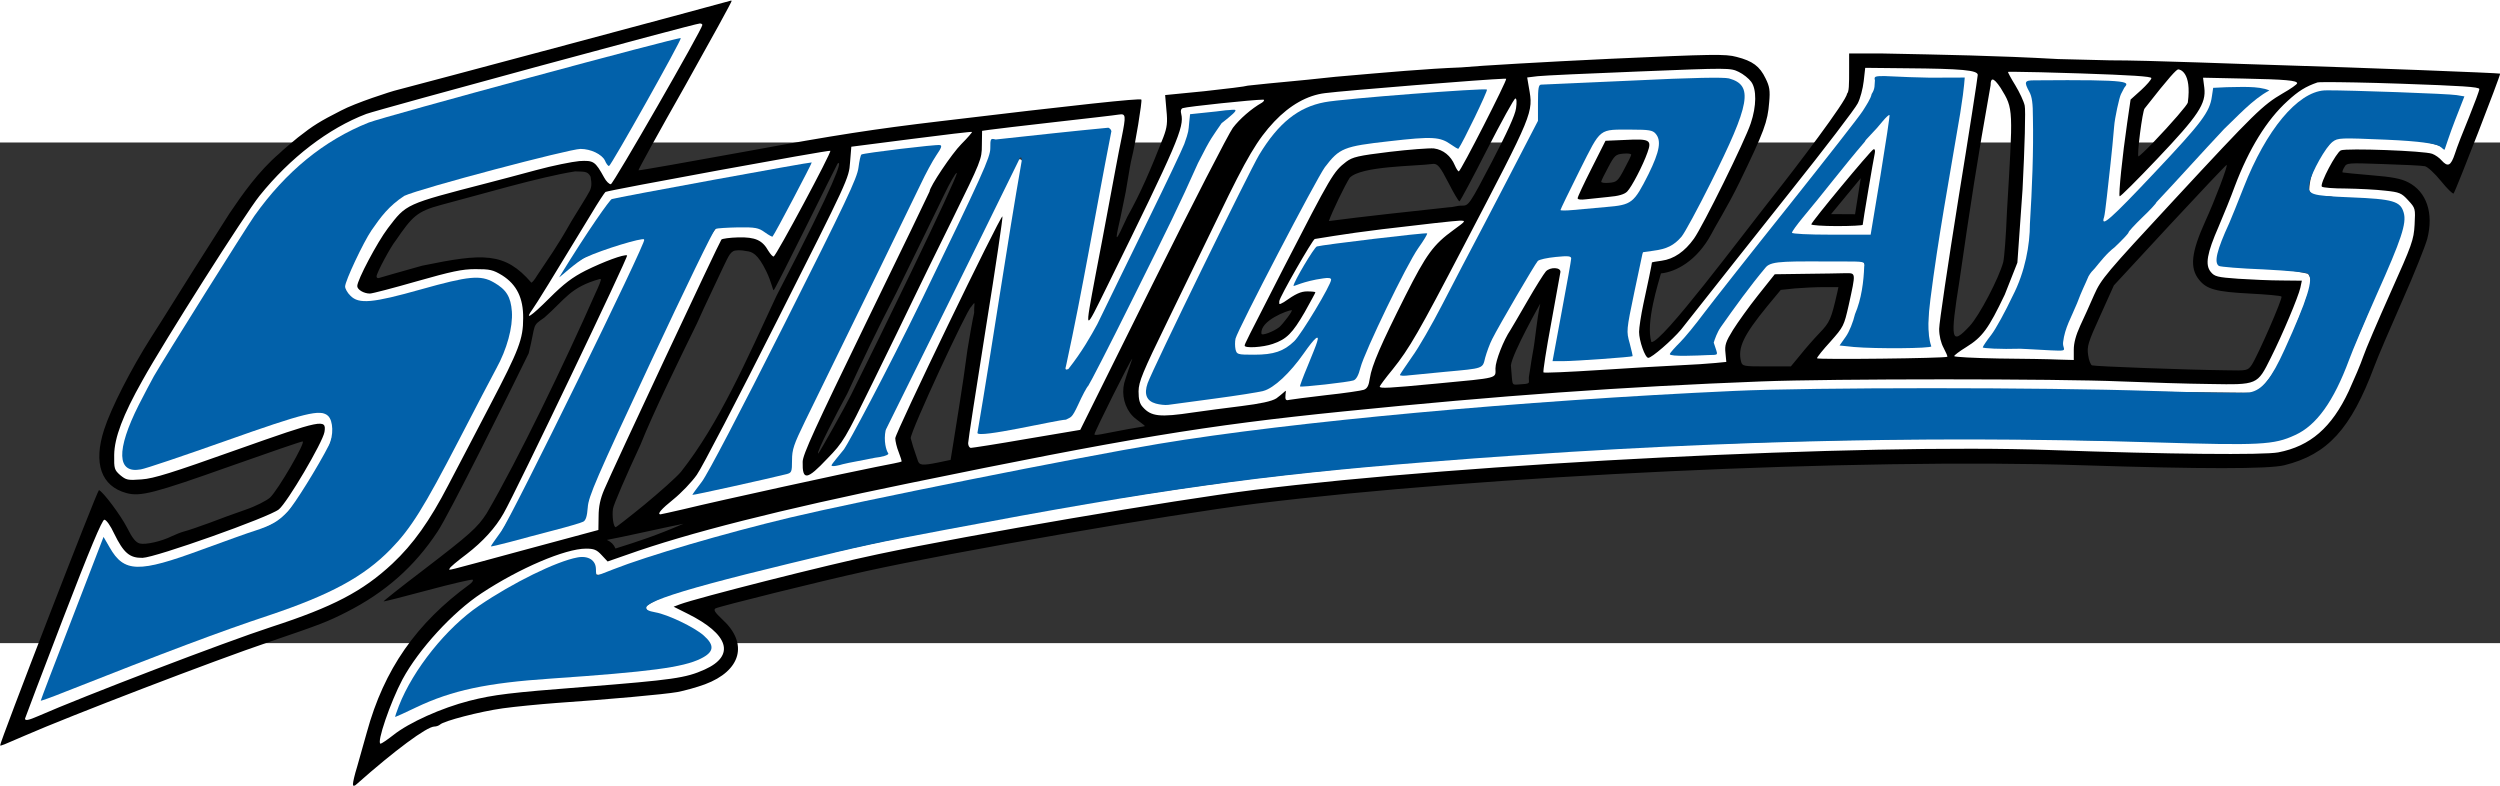 <?xml version="1.0" encoding="UTF-8" standalone="no"?>
<svg
   xmlns:dc="http://purl.org/dc/elements/1.1/"
   xmlns:cc="http://creativecommons.org/ns#"
   xmlns:rdf="http://www.w3.org/1999/02/22-rdf-syntax-ns#"
   xmlns:svg="http://www.w3.org/2000/svg"
   xmlns="http://www.w3.org/2000/svg"
   xmlns:sodipodi="http://sodipodi.sourceforge.net/DTD/sodipodi-0.dtd"
   xmlns:inkscape="http://www.inkscape.org/namespaces/inkscape"
   id="svg24966"
   width="1166.309"
   height="366.512"
   preserveAspectRatio="xMidYMid meet"
   version="1.0"
   viewBox="0 0 11663.085 2335.573"
   inkscape:version="0.92.2 (5c3e80d, 2017-08-06)"
   sodipodi:docname="stingrayText.svg">
  <rect x="0" y="0" width="11663.085" height="2335.573" fill="#333333" stroke="none"/>
  <sodipodi:namedview
     id="namedview287"
     bordercolor="#666666"
     borderopacity="1"
     gridtolerance="10"
     guidetolerance="10"
     objecttolerance="10"
     pagecolor="#ffffff"
     showgrid="false"
     inkscape:current-layer="g265"
     inkscape:cx="1010.5512"
     inkscape:cy="306.96145"
     inkscape:pageopacity="0"
     inkscape:pageshadow="2"
     inkscape:window-height="1001"
     inkscape:window-maximized="1"
     inkscape:window-width="1920"
     inkscape:window-x="-9"
     inkscape:window-y="-9"
     inkscape:zoom="7.8162034"
     inkscape:measure-start="0,281.533"
     inkscape:measure-end="32.9299,169.716" />
  <defs
     id="defs24970" />
  <g
     id="layer2"
     style="display:inline"
     inkscape:groupmode="layer"
     inkscape:label="stingrayText">
    <g
       id="whiteStingraysText"
       style="display:inline;fill:#ffffff;stroke:none"
       inkscape:groupmode="layer"
       inkscape:label="white outline">
      <path
         id="path3823"
         d="m 3266.656,-563.157 c -237.647,52.357 -470.942,123.822 -706.546,184.935 -296.933,83.147 -597.163,155.755 -890.263,251.836 -196.535,85.818 -364.145,232.657 -491.435,403.919 -189.273,279.904 -371.323,565.208 -538.374,858.983 -64.534,119.332 -130.51,250.728 -114.412,390.11 27.369,32.389 61.881,66.564 108.546,55.015 148.821,-11.85 285.87,-79.456 426.968,-123.04 141.247,-45.059 279.009,-105.177 424.734,-134.013 31.304,-3.262 10.732,39.844 5.287,54.153 -51.825,107.262 -109.698,214.094 -184.001,307.092 -61.455,57.589 -149.192,73.477 -223.976,107.232 -139.135,47.826 -277.199,104.702 -422.166,130.794 -63.181,13.448 -91.508,-57.521 -118.216,-101.046 -17.874,-20.975 -26.308,-69.877 -59.639,-69.469 -41.489,45.798 -54.03,112.212 -81.142,167.009 -100.815,255.901 -202.612,512.266 -294.719,771.047 17.267,23.911 53.247,-7.37 75.511,-9.697 405.075,-161.132 811.12,-319.518 1223.454,-461.203 211.782,-71.155 408.807,-195.598 543.351,-376.432 123.203,-163.547 203.908,-353.653 302.635,-531.985 68.666,-143.555 161.393,-279.981 194.194,-437.765 15.165,-95.635 -9.377,-207.938 -97.549,-261.322 -97.376,-62.7 -219.602,-21.508 -322.483,2.712 -106.061,23.773 -210.442,66.122 -317.428,75.203 -34.57,1.422 -33.179,-36.33 -18.913,-57.235 52.012,-109.265 107.987,-222.472 196.369,-306.724 96.657,-61.932 214.54,-76.671 322.622,-110.838 170.108,-41.204 337.389,-98.44 511.581,-119.584 64.416,-9.419 74.927,69.95 116.123,100.065 35.547,11.488 45.174,-44.336 63.701,-63.286 128.297,-218.06 257.332,-436.044 376.08,-659.431 6.478,-13.134 15.617,-39.829 -9.895,-37.035 z m -104.871,87.909 c -99.579,192.947 -204.025,386.313 -319.517,570.788 -24.784,-21.839 -49.881,-54.096 -86.311,-62.662 -72.892,-24.881 -146.531,17.893 -218.317,28.334 -218.962,57.171 -439.942,109.708 -654.023,183.316 -136.715,89.908 -204.56,247.085 -268.927,391.113 -30.093,57.81 33.885,117.286 91.216,109.776 174.795,-13.403 337.237,-94.858 512.013,-106.166 83.913,-4.055 169.34,65.075 161.074,153.378 5.264,98.749 -33.881,190.409 -80.924,275.025 -117.274,226.994 -226.524,458.932 -362.773,675.4 -99.162,159.021 -248.882,281.873 -420.809,355.062 -231.885,100.205 -475.073,171.899 -710.068,264.885 -202.401,76.108 -403.478,156.491 -605.576,232.532 93.371,-235.92 176.968,-475.917 276.406,-709.314 4.793,-13.756 19.336,-33.592 25.753,-7.055 26.099,61.953 86.225,112.586 156.663,104.008 133.175,-13.51 256.217,-73.241 382.802,-112.98 87.041,-35.726 182.229,-56.575 262.311,-106.868 93.872,-83.718 151.098,-199.517 213.459,-306.851 28.774,-54.622 63.88,-135.784 13.005,-187.847 -55.504,-28.778 -120.395,5.072 -176.361,16.732 -238.416,72.716 -470.41,168.214 -710.468,234.016 -52.389,12.561 -72.271,-49.228 -62.154,-89.788 31.111,-163.621 130.403,-303.98 211.745,-447.185 144.17,-231.737 283.274,-467.596 440.747,-690.83 151.119,-198.009 364.065,-350.677 606.281,-414.152 440.206,-122.079 880.532,-244.303 1323.757,-354.929 z"
         inkscape:connector-curvature="0" />
      <path
         id="path3825"
         d="m 3866.338,33.161 c -341.218,51.886 -680.721,115.837 -1019.25,183.096 -50.116,0.49 -56.549,62.225 -84.403,92.29 -99.887,164.025 -203.144,327.063 -300.774,491.772 7.26,30.565 41.2,-8.823 53.771,-17.825 80.741,-73.755 156.71,-155.682 261.697,-194.33 41.262,-17.131 90.72,-43.516 131.084,-48.022 C 2753.16,886.528 2586.584,1227.988 2419,1568.641 c -52.134,100.422 -94.514,210.601 -183.566,285.417 -43.897,47.485 -102.627,80.018 -144.846,128.732 4.45,34.16 49.535,5.169 69.641,4.069 212.013,-55.598 423.958,-112.574 635.293,-170.076 12.405,-52.95 -2.66,-112.656 23.279,-164.173 112.031,-268.595 243.714,-530.405 365.1,-795.55 64.455,-131.65 121.399,-268.176 193.025,-395.696 50.711,-10.991 108.263,-12.13 157.61,6.206 34.185,12.538 40.139,66.63 76.854,69.08 68.052,-90.66 115.317,-196.466 171.272,-295.135 31.651,-66.715 74.916,-130.319 95.534,-201.203 -0.888,-5.571 -6.858,-7.943 -11.86,-7.152 z m -96.305,75.85 c -53.008,108.499 -104.913,219.945 -170.388,320.592 -32.32,-18.612 -65.432,-39.639 -105.153,-35.607 -50.241,1.659 -104.475,-10.121 -152.79,5.272 -54.594,66.109 -81.349,151.379 -122.494,226.075 -155.165,325.439 -312.6,650.142 -454.049,981.813 -23.462,48.333 -24.511,104.797 -46.222,152.69 -114.997,45.996 -238.916,68.539 -358.291,102.228 -11.714,-1.277 -60.911,22.859 -49.615,3.392 117.983,-192.723 210.387,-399.861 314.006,-600.435 129.1,-264.915 264.767,-527.086 381.684,-797.644 10.168,-34.089 -38.437,-16.334 -54.096,-12.354 -112.688,26.039 -235.919,72.188 -318.571,144.959 72.522,-110.204 137.207,-227.496 224.485,-326.797 135.549,-35.479 276.749,-54.43 414.579,-82.385 166.286,-29.216 331.846,-64.19 499.008,-86.746 z"
         inkscape:connector-curvature="0" />
      <path
         id="path3827"
         d="m 5877.156,-208.089 c -121.699,8.8 -243.913,19.546 -364.058,40.76 -22.835,20.959 -3.703,57.893 -13.49,84.755 -30.489,118.362 -91.822,225.677 -141.83,336.634 -88.73,181.898 -174.755,365.231 -268.629,544.544 49.679,-297.468 112.674,-593.718 164.222,-891.308 5.229,-19.719 0.232,-53.401 -27.327,-48.467 -214.833,27.692 -430.961,50.174 -646.174,77.074 -15.891,20.024 -4.968,54.054 -9.857,79.791 2.424,81.618 -49.87,150.437 -79.91,223.395 -185.497,379.334 -365.221,761.604 -560.915,1135.784 -40.947,61.626 -96.671,113.994 -151.038,162.77 -14.796,17.15 -24.463,-8.462 -21.74,-21.2 -1.896,-73.869 42.658,-138.289 68.871,-204.78 172.49,-365.326 351.004,-727.948 526.866,-1091.705 45.431,-93.519 109.843,-176.194 180.488,-252.054 14.96,-10.06 7.29,-31.574 -11.219,-26.554 -183.332,23.958 -367.588,42.822 -550.259,71.006 -16.308,17.049 -8.595,47.582 -14.286,69.741 -8.071,102.795 -67.748,191.244 -108.546,283.232 -189.049,376.226 -375.487,753.937 -573.905,1125.361 -46.628,95.499 -138.839,155.331 -206.335,234.165 -3.703,24.621 31.251,14.119 44.569,11.884 349.815,-79.148 700.034,-156.833 1051.038,-229.845 15.262,-7.555 54.454,-3.365 49.12,-28.853 -9.141,-41.493 -38.953,-86.057 -13.668,-127.735 131.249,-294.147 275.194,-582.543 417.361,-871.587 14.946,-29.871 29.901,-59.741 45.284,-89.391 -45.578,331.179 -105.217,661.869 -150.389,993.699 -2.407,17.429 -6.372,51.956 21.08,48.257 170.462,-19.548 338.858,-54.588 508.289,-81.502 37.645,-58.111 64.058,-125.656 97.398,-187.382 195.187,-387.653 385.96,-777.597 586.108,-1162.708 34.105,-69.34 87.145,-126.296 151.458,-168.37 10.158,-7.247 42.242,-26.905 19.241,-38.092 -5.828,-1.338 -11.869,-1.486 -17.822,-1.319 z m -125.251,64.959 c -101.168,76.836 -148.811,199.586 -202.253,310.349 -171.334,363.761 -348.649,725.356 -540.025,1079.062 -9.546,20.801 -25.677,39.06 -50.806,38.882 -119.419,24.248 -238.505,53.518 -359.88,66.269 -14.434,0.04 -40.111,5.146 -28.643,-17.669 66.508,-409.558 132.024,-819.362 197.57,-1228.994 9.571,-16.13 -8.435,-38.363 -21.326,-19.497 -195.951,389.947 -387.084,782.361 -579.861,1173.906 -21.812,50.369 -59.466,103.259 -40.165,160.811 1.878,13.373 18.243,37.172 -6.277,35.693 -75.499,17.043 -154.545,30.81 -228.692,46.908 50.625,-65.99 93.634,-137.321 131.549,-211.39 191.958,-362.87 372.21,-731.94 545.066,-1104.259 27.403,-61.907 60.375,-124.446 61.145,-193.866 179.023,-15.071 357.113,-43.197 536.588,-50.084 14.963,2.864 2.093,31.378 2.487,44.689 -60.487,351.098 -131.086,700.342 -198.117,1050.233 -6.24,11.548 -0.712,36.504 15.543,24.815 115.033,-138.652 182.504,-308.275 263.659,-467.382 94.656,-198.438 197.167,-393.371 283.502,-595.644 18.948,-38.182 17.394,-83.553 26.088,-122.282 64.506,-11.392 129.531,-18.638 194.718,-22.469 z M 4373.159,18.094 c 17.466,0.192 -5.148,24.21 -6.584,31.684 -98.329,170.747 -176.991,353.341 -265.767,529.599 -127.736,265.699 -262.051,528.287 -385.766,795.882 -24.881,45.492 -25.839,97.159 -30.716,147.251 -6.475,25.107 -42.676,18.335 -61.481,28.317 -125.436,30.927 -251.9,56.694 -378.171,84.11 88.817,-124.047 151.215,-264.426 223.503,-398.235 175.335,-344.861 354.22,-688.147 516.816,-1039.263 21.451,-42.226 22.696,-91.503 39.901,-134.167 102.699,-22.38 208.875,-28.793 313.319,-42.03 11.639,-1.024 23.237,-3.09 34.946,-3.148 z"
         inkscape:connector-curvature="0" />
      <path
         id="path3829"
         d="m 6995.226,-305.653 c -278.147,18.716 -556.32,39.733 -833.514,69.587 -140.885,27.403 -245.157,142.142 -318.789,258.248 -112.772,190.402 -200.893,394.027 -299.899,591.662 -76.406,162.493 -161.114,321.438 -228.931,487.776 -15.366,51.538 -21.225,120.732 30.096,154.887 51.888,38.883 121.687,20.805 181.109,17.731 130.751,-19.639 263.226,-29.396 392.5,-57.663 26.795,-6.738 51.621,-20.366 71.445,-39.651 -6.12,19.659 9.689,36.725 29.826,31.165 113.335,-13.629 227.851,-22.726 339.675,-46.124 43.301,-8.172 36.292,-60.972 50.25,-92.35 46.525,-148.183 124.751,-283.543 193.558,-422.26 45.403,-90.214 102.864,-176.934 188.029,-234.534 14.54,-15.339 42.846,-26.03 45.511,-48.751 -15.416,-19.328 -46.493,-2.88 -67.401,-5.035 -205.4,23.593 -411.618,44.114 -615.236,79.839 -55.055,14.3 -68.041,78.785 -98.323,119.184 -33.597,62.957 -77.231,122.918 -96.534,192.168 0.237,23.958 28.681,9.108 38.352,-0.05 36.261,-22.44 80.848,-55.696 124.761,-43.569 -37.306,67.983 -70.888,141.651 -129.526,194.084 -49.314,36.649 -114.612,46.253 -174.56,43.464 122.275,-246.521 248.19,-492.282 378.651,-733.883 33.021,-60.159 77.572,-125.345 150.918,-136.695 111.083,-19.175 227.731,-35.348 342.238,-34.364 52.653,2.464 80.438,55.28 103.331,95.615 21.229,17.413 34.742,-19.219 43.59,-32.794 69.434,-128.629 136.822,-258.799 197.396,-391.755 0.934,-20.129 -26.04,-15.347 -38.522,-15.932 z m -84.44,66.638 c 29.148,-6.719 8.075,19.657 2.619,34.624 -36.301,75.082 -70.037,151.972 -112.606,223.674 -36.821,-14.931 -66.258,-50.95 -109.564,-42.457 -131.014,-2.44 -262.509,12.685 -390.639,39.51 -75.385,14.559 -118.825,83.737 -154.647,145.12 -129.41,236.767 -256.411,475.095 -373.583,718.179 -14.114,31.21 -25.774,72.929 -6.537,103.881 34.136,20.267 77.652,6.353 115.37,8.868 60.756,0.77 125.055,-16.622 163.478,-66.981 66.248,-84.377 124.505,-176.393 168.11,-274.469 9.959,-22.448 -18.46,-31.541 -35.373,-24.219 -44.011,4.844 -93.212,21.609 -131.738,29.866 29.177,-57.312 60.988,-114.768 102.491,-163.972 162.396,-27.097 327.119,-45.206 490.438,-60.672 16.807,0.836 -13.558,28.58 -16.662,40.111 -97.58,161.46 -177.187,333.24 -253.55,505.541 -20.677,38.85 -25.495,86.147 -51.955,121.382 -48.783,19.814 -104.341,17.211 -155.997,25.339 -28.492,2.629 -57.128,5.602 -85.359,6.426 22.02,-72.437 58.816,-140.497 78.383,-213.229 -6.848,-23.375 -30.725,0.529 -37.242,11.855 -63.48,79.782 -122.184,170.926 -215.088,219.426 -105.356,26.418 -214.653,34.324 -321.974,51.301 -57.928,4.213 -115.586,23.428 -173.501,14.257 -26.838,-4.356 -55.274,-23.328 -49.507,-54.454 7.948,-67.997 49.487,-126.273 74.836,-188.643 147.002,-305.821 293.394,-612.133 451.355,-912.475 65.194,-112.029 165.163,-218.329 299.743,-239.023 189.298,-26.913 381.167,-37.175 571.911,-51.673 52.318,-3.158 104.347,-6.578 156.788,-7.093 z"
         style="fill:#ffffff;stroke-width:5.118"
         inkscape:connector-curvature="0" />
      <path
         id="path3831"
         d="m 8693.46,-356.169 c -7.668,75 -16.47,156.8 -67.148,216.088 -221.986,292.903 -452.671,579.104 -681.245,866.852 -74.296,86.959 -139.635,184.773 -232.442,253.536 -11.635,12.433 -30.647,14.806 -33.355,-6.656 -25.06,-48.952 -25.069,-104.316 -12.675,-156.312 14.534,-83.159 28.767,-166.481 47.889,-248.726 63.075,-9.185 128.285,-32.408 169.779,-84.21 70.554,-87.535 111.607,-194.268 164.049,-292.775 51.497,-111.457 116.581,-219.345 143.236,-340.325 7.343,-55.207 14.124,-126.524 -38.052,-162.963 -42.407,-46.117 -108.849,-36.542 -165.002,-37.488 -278.767,3.476 -557.52,14.901 -835.724,32.74 -17.292,-1.848 -41.511,5.926 -34.464,27.957 15.486,71.103 16.419,146.033 -18.181,211.29 -127.509,274.751 -272.985,541.311 -413.713,809.723 -69.002,132.228 -146.533,260.621 -240.281,377.171 -8.329,10.62 -31.01,36.933 -5.394,41.703 117.159,1.157 233.886,-16.854 350.612,-26.007 59.837,-8.727 122.906,-7.245 180.136,-27.947 25.878,-19.186 9.758,-57.635 23.299,-83.232 28.097,-99.01 91.789,-182.234 140.071,-271.818 31.774,-46.797 52.769,-103.532 95.807,-141.425 11.611,-7.556 41.548,-12.761 35.403,10.315 -20.592,152.987 -55.594,304.082 -75.354,457.184 9.256,22.547 42.691,8.996 61.247,12.385 254.094,-9.941 507.779,-28.708 761.627,-43.45 30.365,2.379 59.628,-5.643 46.76,-42.559 -6.495,-41.154 6.267,-79.579 31.049,-112.168 57.801,-89.334 123.946,-172.844 190.15,-256.009 118.083,-8.652 236.941,-4.561 355.451,-3.498 -2.288,68.834 -23.523,137.52 -40.61,204.243 -23.8,68.618 -89.122,111.088 -125.151,171.848 0.963,26.091 38.27,15.033 55.024,18.442 185.84,0.971 372.068,2.191 557.616,-8.496 20.893,-10.324 -3.427,-37.027 -6.845,-52.653 -39.552,-82.782 -5.55,-174.863 2.299,-260.598 49.744,-338.513 107.092,-675.862 157.233,-1014.31 -22.125,-33.185 -71.076,-24.126 -105.89,-30.174 -143.516,-7.688 -287.31,-7.324 -430.965,-10.507 l -4.662,2.111 z m 100.352,53.804 c 122.013,3.216 244.014,8.581 366.117,7.047 -45.566,342.705 -119.178,682.205 -159.545,1026.114 -5.585,71.927 -9.798,145.207 0.39,216.797 -125.006,9.56 -251.144,2.107 -376.011,-2.249 -18.26,-0.626 -40.069,-1.615 -18.852,-20.33 51.714,-82.655 75.202,-180.062 92.067,-275.13 1.257,-30.494 14.398,-69.062 -6.537,-95.215 -58.117,-10.616 -119.265,-3.372 -178.445,-5.395 -83.358,2.608 -167.729,-1.279 -250.392,9.873 -48.576,25.747 -74.337,79.335 -109.729,119.347 -55.648,77.498 -119.885,151.109 -159.073,238.803 -9.393,21.486 8.087,43.814 6.447,64.15 -65.02,5.394 -132.461,7.087 -198.686,4.058 87.729,-101.956 171.624,-207.31 253.747,-313.924 209.001,-267.89 424.901,-530.45 629.303,-801.881 36.875,-48.692 68.109,-105.398 69.518,-167.577 11.265,-7.255 27.016,-2.887 39.681,-4.488 z m -811.905,10.006 c 47.617,1.179 110.227,-9.766 140.453,37.962 23.996,55.322 -5.693,115.109 -22.834,168.024 -66.088,161.172 -146.237,317.672 -230.276,471.043 -26.559,49.241 -65.674,98.764 -124.96,106.609 -25.423,10.391 -56.584,5.022 -80.082,18.432 -24.26,50.789 -26.333,109.941 -40.871,164.059 -11.701,76.676 -41.143,152.982 -33.474,231.373 4.921,28.689 14.205,56.573 17.062,85.629 -117.69,12.746 -235.988,21.931 -354.302,22.81 23.099,-156.508 60.735,-312.029 81.201,-469.388 -1.505,-30.443 -42.95,-17.402 -61.894,-17.449 -42.192,4.658 -96.8,2.668 -119.12,47.185 -76.165,129.023 -158.742,255.495 -218.616,393.224 -13.276,28.171 -10.365,78.148 -52.355,78.982 -112.517,15.816 -226.897,28.251 -339.649,33.804 153.85,-222.969 266.13,-470.568 394.255,-708.392 81.033,-156.443 164.081,-312.126 243.612,-469.17 2.004,-54.081 0.05,-108.519 6.817,-162.313 251.489,-17.823 504.113,-27.094 756.411,-32.292 12.874,-0.04 25.748,-0.09 38.622,-0.132 z"
         style="fill:#ffffff;stroke-width:5.118"
         inkscape:connector-curvature="0" />
      <path
         id="path3833"
         d="m 7577.079,-65.437 c -47.838,0.326 -109.064,-1.674 -135.676,46.988 -61.36,107.406 -115.622,218.804 -167.63,331.003 2.511,22.161 36.261,7.13 52.043,10.04 85.675,-8.17 172.555,-12.384 256.77,-30.43 67.083,-26.173 90.754,-102.343 121.815,-160.57 20.859,-51.755 57.17,-112.645 29.484,-168.444 -24.72,-36.939 -77.39,-24.676 -115.105,-28.586 -13.9,-0.133 -27.801,-0.07 -41.701,-0.001 z m 36.633,61.531 c 23.127,2.866 56.361,-5.429 72.005,15.013 -17.886,71.12 -56,135.863 -92.436,198.936 -27.272,38.16 -82.173,29.337 -122.6,38.094 -33.224,2.832 -65.849,8.71 -99.165,7.864 38.258,-85.697 81.581,-168.895 122.662,-253.25 39.961,-3.123 79.551,-6.577 119.534,-6.657 z"
         style="fill:#ffffff;stroke-width:5.118"
         inkscape:connector-curvature="0" />
      <path
         id="path3835"
         d="m 8811.547,-133.773 c -19.79,7.757 -30.607,29.189 -45.473,43.462 -123.968,136.928 -235.89,284.472 -353.419,427.006 -19.83,26.433 -44.981,50.45 -57.912,81.201 -0.43,16.505 22.25,12.52 33.139,15.053 111.968,3.649 224.102,3.426 336.131,2.703 17.08,-0.267 10.884,-24.321 15.459,-35.341 27.827,-173.692 58.874,-346.941 82.41,-521.275 1.158,-6.387 -3.125,-13.637 -10.335,-12.809 z m -75.04,185.092 c -18.581,108.356 -36.385,217.415 -54.914,325.441 -60.667,6.839 -122.327,3.471 -183.024,2.214 -11.477,-0.537 -22.971,-1.043 -34.393,-2.344 77.132,-102.773 160.696,-200.614 244.523,-297.959 9.289,-10.545 18.617,-21.062 28.268,-31.28 l -0.297,2.542 z"
         style="fill:#ffffff;stroke-width:2.559"
         inkscape:connector-curvature="0" />
      <path
         id="path3837"
         d="m 9358.9,-333.939 c 2.63,27.996 27.821,52.394 38.772,79.322 23.794,42.096 45.556,86.281 39.895,136.176 -1.902,225.602 -19.963,450.591 -34.807,675.68 -48.121,117.276 -90.299,241.119 -171.799,340.088 -35.314,37.492 -87.848,56.546 -119.603,96.864 2.519,22.47 36.954,10.437 52.567,15.623 170.422,8.434 341.092,12.898 511.725,12.674 17.225,-16.982 6.782,-50.18 12.284,-74.335 9.016,-76.764 52.957,-143.554 81.902,-213.787 41.06,-103.802 125.66,-179.282 197.109,-261.968 188.654,-202.711 371.691,-410.953 570.611,-603.752 52.876,-55.943 124.176,-88.175 182.389,-137.106 16.006,-21.205 -19.115,-29.292 -34.133,-28.553 -135.122,-11.59 -270.911,-11.265 -406.388,-15.226 -18.336,15.867 -3.64,50.276 -8.077,73.745 6.486,62.232 -41.871,110.286 -76.113,156.402 -94.356,109.21 -195.526,212.054 -298.539,313.255 10.649,-142.164 31.892,-283.815 51.196,-425.408 31.57,-33.698 71.503,-61.728 96.424,-100.772 -4.797,-29.503 -45.33,-18.555 -66.397,-23.642 -204.017,-12.175 -408.428,-19.253 -612.83,-18.209 l -4.626,2.19 z m 312.352,49.706 c 79.249,1.861 159.594,-1.46 237.508,11.775 -15.793,44.447 -36.108,88.075 -41.28,135.809 -26.282,165.608 -33.667,334.264 -58.883,499.52 9.516,24.447 36.827,-5.065 47.578,-14.074 133.481,-128.714 259.809,-264.946 382.171,-404.232 45.337,-51.608 85.659,-111.83 90.924,-182.3 1.154,-23.207 34.652,-7.951 50.526,-12.95 64.057,0.575 129.267,-4.702 192.419,8.003 -79.778,56.5 -151.989,123.858 -219.626,194.228 -188.745,210.492 -384.203,414.875 -576.982,621.675 -49.126,52.523 -66.835,125.283 -98.094,188.468 -23.365,64.252 -64.311,127.754 -56.637,198.818 -119.814,1.117 -239.897,-0.358 -359.259,-9.445 71.724,-105.359 134.876,-217.911 176.818,-338.746 45.04,-136.034 38.478,-281.41 46.571,-422.661 2.002,-129.14 8.057,-258.733 0.06,-387.698 -1.668,-27.905 -21.133,-53.08 -25.648,-78.523 68.735,-12.641 141.834,-4.745 211.83,-7.667 z"
         style="fill:#ffffff;stroke-width:5.118"
         inkscape:connector-curvature="0" />
      <path
         id="path3839"
         d="m 10910.26,-290.844 c -91.452,-7.451 -184.029,21.043 -245.424,91.677 -179.26,167.598 -249.315,412.812 -340.598,632.82 -15.221,55.851 -64.394,140.629 -4.738,186.412 116.157,43.822 246.201,24.636 367.82,37.37 65.632,-14.399 14.483,55.365 8.194,88.618 -50.168,116.137 -91.535,240.856 -169.232,342.03 -72.305,50.726 -169.379,17.584 -251.694,25.816 -893.988,-19.537 -1789.273,-36.325 -2682.334,20.878 -696.456,45.839 -1393.326,101.884 -2083.869,205.396 -638.395,104.968 -1272.801,234.635 -1903.276,379.471 -259.813,61.074 -516.362,135.444 -768.901,221.774 -56.942,-81.792 -165.903,-49.752 -243.704,-23.489 -350.239,119.653 -663.24,381.556 -790.185,735.732 -11.477,49.002 -53.602,106.455 -31.865,155.806 49.391,-3.474 84.447,-56.839 130.398,-75.465 195.286,-113.686 421.249,-152.834 644.01,-167.096 227.622,-27.288 459.818,-27.317 684.34,-76.508 65.087,-21.493 167.311,-62.243 152.967,-148.09 -31.058,-92.522 -134.416,-130.91 -212.199,-175.197 516.483,-149.875 1042.462,-268.29 1572.854,-357.67 613.839,-109.219 1230.239,-207.245 1852.502,-252.86 1104.905,-88.156 2214.434,-137.059 3322.928,-101.901 240.411,-0.669 482.403,23.727 721.974,-2.81 180.611,-28.985 292.315,-194.954 355.305,-352.819 81.634,-217.967 191.893,-424.602 266.46,-645.088 14.788,-65.789 36.13,-151.182 -30.629,-196.775 -42.999,-67.794 -134.572,-32.477 -201.642,-48.29 -59.541,-7.086 -127.196,-1.825 -181.592,-21.188 19.914,-49.096 40.311,-105.784 80.881,-140.294 133.839,-9.203 271.233,-1.621 403.269,17.492 41.587,-2.117 65.894,70.531 106.549,39.641 54.164,-111.047 97.77,-230.098 129.879,-349.914 -6.181,-35.345 -66.372,-13.836 -91.069,-24.877 -188.802,-12.655 -378.131,-20.484 -567.379,-20.602 z m 37.622,57.173 c 178.484,1.357 357.525,3.84 535.047,21.61 -24.479,77.999 -48.694,166.888 -83.641,235.248 -85.319,-38.365 -185.581,-30.124 -277.269,-41.552 -78.213,1.936 -164.356,-20.312 -238.526,9.947 -61.708,59.034 -107.696,144.789 -110.328,230.971 15.366,41.881 77.999,20.393 111.907,31.905 96.597,14.585 203.017,-3.062 293.521,38.222 65.846,54.609 12.357,149.783 -10.347,213.036 -100.234,234.858 -191.711,475.264 -309.521,701.67 -63.17,116.606 -189.983,192.071 -322.668,187.291 -546.42,9.783 -1092.832,-22.028 -1639.36,-10.942 -1016.357,13.71 -2033.506,63.784 -3043.2,183.701 -850.868,112.454 -1698.342,262.794 -2528.374,482.811 -103.383,33.91 -218.418,50.015 -309.5,111.887 -11.133,33.495 47.57,32.171 68.348,42.639 77.969,32.384 172.503,60.388 220.855,134.657 17.15,56.588 -62.995,74.164 -102.731,85.899 -367.263,81.244 -756.75,41.584 -1120.478,150.302 -77.463,21.22 -157.308,69.648 -228.982,87.805 98.747,-250.825 292.561,-461.45 530.269,-586.942 111.299,-54.633 223.354,-129.787 350.714,-134.796 40.827,0.17 42.239,45.36 47.677,73.525 47.558,10.962 95.101,-32.084 142.253,-40.82 705.766,-240.599 1443.935,-361.045 2173.32,-506.73 752.027,-147.326 1517.908,-205.285 2281.227,-262.306 473.463,-36.097 948.109,-52.307 1422.985,-50.067 574.619,-4.536 1150.386,7.988 1724.144,12.665 120.154,-106.665 163.039,-269.039 225.261,-411.393 9.377,-43.892 49.011,-102.745 16.784,-143.964 -134.862,-34.246 -280.197,-14.565 -413.784,-48.657 -12.988,-62.963 34.923,-125.626 50.972,-185.664 89.008,-211.363 164.199,-449.799 359.913,-588.469 56.821,-28.009 121.696,-21.143 183.513,-23.489 z"
         style="fill:#ffffff;stroke-width:10.235"
         inkscape:connector-curvature="0" />
    </g>
    <g
       id="g265"
       style="display:inline;fill:#0261aa;stroke:none"
       inkscape:groupmode="layer"
       inkscape:label="blue">
      <path
         id="path24467"
         d="m 10858.418,-243.32 c -6.821,0.03 -12.035,0.125 -15.41,0.312 -125,9 -271.016,184.008 -376.016,453.008 -27,69 -56.992,142.996 -66.992,165.996 -59,128 -72.008,185 -48.008,200 7,4 100.012,11.996 207.012,15.996 117,6 201.004,14 209.004,20 27,23 -4.004,121.012 -109.004,352.012 -63,139 -105.004,190.992 -164.004,201.992 -22,4 -229,1.008 -460,-6.992 -506,-17 -1576,-17 -1945,0 -990,45 -2067,143.992 -2685,246.992 -373,62 -1411,270.004 -1720,344.004 -305,73 -666.008,178.996 -823.008,240.996 -40,16 -74.992,29.004 -76.992,29.004 -3,0 -5,-13 -5,-30 0,-41 -35.992,-64.004 -86.992,-54.004 -97,18 -301.008,118 -458.008,225 -152,103 -308.004,298.012 -374.004,467.012 -11,28 -18.992,51.992 -16.992,51.992 2,0 45.988,-20 97.988,-45 166,-79 329.008,-114.004 628.008,-134.004 463,-32 616.004,-51.988 699.004,-92.988 63,-31 66.004,-62.008 14.004,-108.008 -44,-39 -168,-98.008 -225,-108.008 -135,-22.997 34.992,-84.992 621.992,-226.992 371,-90 385,-93 740,-160 980,-185 1454,-252.003 2235,-314.003 1212,-97 2277,-125.993 3395,-91.993 495,15 557.992,11.996 656.992,-34.004 100,-45 180.012,-156.996 252.012,-350.996 16,-44 74.004,-181 129.004,-305 115,-257 139.996,-331.996 125.996,-380.996 -15,-54 -48.996,-64.011 -245.996,-72.011 -193,-8 -205.004,-11.989 -194.004,-67.989 10,-49 76.988,-169.015 107.988,-191.015 25,-19 36,-19 250,-10 163,7 230.821,19.336 248.821,30.336 14,8 21.37,20.86 24.37,14.86 2,-5 24.821,-76.189 48.821,-137.189 l 42.988,-110 -35.996,-5.996 c -36.562,-6.562 -500.262,-22.793 -602.578,-22.324 z"
         style="stroke-width:1"
         inkscape:connector-curvature="0"
         sodipodi:nodetypes="ccccccccccccccsscccsccccccccccccccccccccccc" />
      <path
         id="path24469"
         d="m 3175.996,-486.992 c -7,-7 -1383.996,365.985 -1455.996,393.985 -208,83 -386.008,228 -533.008,435 -42,60 -413.984,653.007 -468.984,748.007 -14,25 -46.016,86 -71.016,135 -106,211 -102,321 10,300 21,-3 198.008,-62.992 393.008,-131.992 375,-133 445,-150.008 480,-118.008 25,23 27.004,93.008 4.004,138.008 -50,98 -161.008,277 -193.008,310 -42,44 -73.996,62.989 -150.996,87.989 -30,9 -143,50.003 -250,89.003 -293,108 -361.008,107 -428.008,-10 l -28.984,-50 -146.016,379.004 c -81,209 -146.992,382 -146.992,385 0,2 51.008,-15.996 113.008,-40.996 466,-184 727.992,-283.011 951.992,-357.011 286,-96 441.992,-179.989 566.992,-307.989 95,-97 155.008,-194.008 318.008,-508.008 78,-151 157,-302 175,-335 50,-90 78.008,-193.996 73.008,-265.996 -5,-69 -26.004,-102.996 -84.004,-135.996 -62,-36 -118.004,-30.008 -339.004,31.992 -227,64 -291,70 -330,30 -14,-13 -25,-33.007 -25,-43.007 0,-26 85.008,-205.993 123.008,-261.993 43,-62 79.724,-112.967 152.988,-160.996 76.382,-35.794 772.012,-219.004 822.012,-219.004 48,0 99.984,25.004 113.984,54.004 6,15 15.004,25.996 19.004,25.996 9,0 341,-590.992 335,-596.992 z"
         style="stroke-width:1"
         inkscape:connector-curvature="0"
         sodipodi:nodetypes="sccccccccccccccscccccccccsccscss" />
      <path
         id="path24471"
         d="m 3786.992,93.008 c -4,-3 -909.988,162.996 -932.988,170.996 -9,3 -108.91,142.366 -244.91,364.366 -4,7 82.899,-74.373 122.899,-92.373 80,-37 264.004,-93.004 274.004,-84.004 11,11 -615.992,1289.015 -666.992,1361.015 -27,37 -49.004,68.996 -49.004,70.996 0,2 39.008,-7 88.008,-20 48,-13 140.992,-38 206.992,-55 66,-17 126.996,-35 135.996,-40 12,-6 17.996,-25.996 20.996,-65.996 3,-51 40.008,-136.011 293.008,-677.011 159,-340 295.008,-620.989 303.008,-622.989 7,-3 55,-6.011 105,-7.011 82,-1 96,2.007 125,23.007 18,13 34.996,22 35.996,20 11,-12 184.988,-342.996 182.988,-345.996 z"
         style="stroke-width:1"
         inkscape:connector-curvature="0"
         sodipodi:nodetypes="ccccccscscccccccc" />
      <path
         id="path24473"
         d="m 3230,1643.999 c 0,-2 20,-30 44,-61 27,-35 179,-326 384,-733 288,-572 341,-684 347,-733 4,-31 10,-59 14,-61 11,-7 350,-48 366,-44 11,2 7,13 -17,48 -17,25 -50,86 -73,135 -36,76 -307,632 -539,1105 -53,109 -61,132 -61,183 0,53 -2,58 -25,64 -88,22 -440,100 -440,97 z"
         inkscape:connector-curvature="0" />
      <path
         id="path24475"
         d="m 3879.295,1506.352 c 0,-6 37.47,-48.353 58.47,-75.353 20,-28 190.235,-344 365.235,-703 280,-577 317,-659 317,-701 0,-46 1,-47 25,-41 185.492,-20.035 367.413,-40.054 526,-55 11,5 16,15 13,21 -75.161,383.965 -132.95,732.858 -210,1087 -6,21 -4,23 10,18 64.459,-81.549 105.748,-155.437 135,-209 54,-112 164,-336 243,-498 80,-163 153,-317 163,-343 21.444,-60.235 19.203,-60.933 23,-101 l 4,-38 c 63.271,-7.44 105.308,-9.908 166.379,-18.284 44.854,-1.237 82.564,-19.326 -19.379,60.284 -42.427,63.118 -47.261,61.743 -110,186 -89,199 -132,287 -307,638 -106,214 -199,394 -205,401 -7,6 -28,46 -47,88 -31,67 -34.381,56.907 -57,70 -45.662,1.796 -411.732,88.715 -413,62 72.772,-427.446 137.676,-878.126 207,-1272 -1.523,-7 -0.41,-15.646 -6,-13 -6.333,2.998 -5.12,8.548 -11,19 -208.241,425.66 -465.253,943.911 -618.081,1252.397 -10.838,51.75 3.302,96.977 11.397,107.596 8.572,10 -36.502,19.141 -60.669,21.64 -50.053,10.705 -122.207,22.655 -151.018,30.21 -16.333,5.382 -52.335,13.51 -52.335,5.51 z"
         inkscape:connector-curvature="0"
         sodipodi:nodetypes="sccscccccccccccccccccccccccccs" />
      <path
         id="path24477"
         d="m 5392,1217.999 c -43,-12 -56,-44 -38,-95 26,-72 474,-988 520,-1065 90,-149 183,-223 306,-246 79,-16 748,-67 757,-59 5,5 -114,251 -133,276 -2,2 -17,-7 -34,-19 C 6718,-27 6683,-29 6482,-6 6268,18 6249,26 6181,115 c -38,51 -406,756 -417,800 -3,14 -3,36 0,50 6,24 9,25 87,25 92,0 138,-16 187,-63 33,-32 172,-263 172,-287 0,-8 -12,-10 -37,-6 -94,13 -138.477,39.617 -138.477,34.617 0,-17 96.047,-179.617 109.047,-183.617 26,-8 509.43,-66 514.43,-61 2,3 -16,33 -41,68 -54,76 -251,484 -270,558 -9,36 -20,56 -33,60 -23,8 -244,33 -249,28 -2,-1 14,-44 35,-94 20,-49 41,-100 44,-112 14,-42 -10,-22 -61,51 -65,93 -140,163 -189,176 -22,6 -124,22 -229,36 -104,14 -201,27 -215,29 -14,2 -40,-1 -58,-6 z"
         inkscape:connector-curvature="0"
         sodipodi:nodetypes="cccccccccccscscssccccccccccsc" />
      <path
         id="path24479"
         d="m 6531,1083.999 c 2,-5 28,-43 57,-85 30,-41 92,-149 139,-240 46,-90 136,-261 198,-379 62,-118 143,-275 181,-348 l 69,-133 v -85 c 0,-68 3,-84 15,-84 8,0 201,-9 427,-19 285,-14 424,-16 449,-10 115,32 100,117 -85,487 -60,120 -121,233 -136,251 -35,41 -69,58 -132,66 l -49,7 -39,184 c -38,182 -38,184 -22,241 8,32 15,59 13,60 -4,4 -268,23 -322,23 h -51 l 43,-232 c 24,-128 44,-239 44,-247 0,-11 -14,-13 -72,-7 -40,4 -78,12 -84,19 -13,14 -181,301 -212,363 -12,23 -26,62 -33,87 -13,53 -4,50 -189,67 -63,6 -137,13 -164,16 -26,4 -47,2 -45,-2 z m 962,-783 c 120,-10 129,-17 198,-154 52,-106 61,-157 32,-189 -13,-15 -32,-18 -108,-18 -160,0 -143,-13 -246,191 -49,98 -89,181 -89,184 0,3 26,3 58,0 31,-3 101,-9 155,-14 z"
         inkscape:connector-curvature="0" />
      <path
         id="path24481"
         d="m 7790.049,987.238 c 0,-5 26.951,-34.238 48.951,-56.238 21,-21 72,-83 112,-137 41,-54 218,-279 394,-499 175,-220 331,-419 345,-442 15,-24 37.676,-57.161 41.676,-79.161 17.617,-26.24 12.727,-43.858 15.324,-63.839 -5,-18 0,-20 44,-20 90.73,4.28 146.363,6.486 212,7.603 l 163,-0.603 -3,34 c -3,32 -6,53 -18,132 -53.579,318.71 -102.656,580.747 -139,867 -9.252,74.075 -17.351,159.804 4,221 0,10 -258,12 -361,3 l -67,-7 29,-41 c 16,-22 35,-70 43,-105 30.668,-71.337 40.632,-153.751 43,-223 4,-23 3,-23 -109,-23 -249,0 -320.911,-4.33 -349.051,25.814 -75.827,90.256 -148.028,190.792 -210.949,280.186 -17,24 -28.381,57.333 -33,72.57 19.521,63.855 28.947,56.333 -28.574,58.191 -47.095,2.144 -176.377,8.477 -176.377,-4.523 z M 8773,153 c 25,-153 44,-279 42,-281 -2,-3 -17,11 -32,29 -15,19 -40,47 -55,62 -16,16 -28,30 -28,33 C 8599.149,113.499 8499.248,245.095 8410,351 c -27,33 -50,64 -50,70 0,5 74,9 183,9 h 184 z"
         inkscape:connector-curvature="0"
         sodipodi:nodetypes="sscccccccccccccccccsccccscccsccsscc" />
      <path
         id="path24483"
         d="m 9250,956 c 0,-4 18,-31 40,-59 22,-29 66,-110 99,-180 59.436,-114.236 81.09,-242.062 81,-337 10.223,-165.384 17.269,-339.021 14,-497 0,-64 -4,-97 -17,-120 -25,-46 -22,-53 23,-53 474.916,-4.102 440.42,7.487 420,35 l -15,29 c -8,15 -29.217,111.838 -32,151 -4,52 -12,129 -17,175 -10,88 -25,235 -30,248 -18,53 31,10 237,-209 219,-232 256,-281 266,-354 l 6,-40 63,-3 c 56.144,-0.01 147.858,-7.584 199.22,15.207 -77.951,40.84 -154.187,126.487 -211.22,179.793 -108.586,115.803 -212.189,231.613 -316,342 0,4 -29,36 -65,70 -36,35 -65,66 -65,71 0,4 -29,35 -65,69 -36.599,27.774 -67.605,68.207 -92.452,98.286 -14.643,16.071 -14.883,14.335 -28.548,35.714 -17.416,41.867 -30.483,64.19 -54,127 -27.674,67.905 -56.699,112.995 -65.118,181.5 -5.949,48.414 64.764,43.809 -197.603,30.618 -97,3 -177.279,-2.118 -177.279,-6.118 z"
         inkscape:connector-curvature="0"
         sodipodi:nodetypes="scccccccccccccccccccsccccscs" />
    </g>
    <g
       id="g266"
       style="display:inline;fill:#000000;stroke:none"
       inkscape:groupmode="layer"
       inkscape:label="black outline">
      <path
         id="path24504"
         d="m 3409.816,-661.906 c -83.597,24.226 -1495.15,401.413 -1556.152,416.602 -28.441,6.397 -195.992,60.996 -261.992,95.996 -99.295,50.725 -129.408,68.852 -201.992,125.996 -32,26 -71.016,59.004 -86.016,74.004 -97.442,83.059 -173.723,192.212 -232.988,280 -136.914,215.615 -196.445,308.079 -317.012,502.012 -13,20 -34.984,54.992 -48.984,76.992 -94,148 -187.004,330 -219.004,430 -51,157 -14,263.996 105,295.996 64,17 128,1.004 485,-125.996 178,-63 328.996,-115 335.996,-115 17,0 -113.992,225.992 -151.992,261.992 -16,14 -66.008,40.016 -113.008,56.016 -47,16 -123,43.992 -170,61.992 -47,17 -98,35.004 -115,39.004 -16,4 -43,14.988 -60,22.988 -48,24 -122,41.004 -150,34.004 -18,-5 -34.004,-24.004 -59.004,-74.004 -29,-57 -111.996,-168 -130.996,-175 -7,-2 -465.996,1185.016 -460.996,1191.016 3,3 14.996,-2.016 115.996,-46.016 203,-89 888,-351.992 1140,-436.992 241,-82 271,-94.004 360,-139.004 181,-92 317,-211.996 425,-375.996 55,-83 324.824,-626.192 424.824,-831.192 35.142,-142.277 12.193,-124.272 73.106,-166.66 97.891,-85.529 119.431,-141.183 258.945,-180.215 1.908,-0.09 3.309,0.262 4.121,1.075 3,3 -9,31.996 -25,65.996 -142.24,323.37 -362.368,778.394 -506.992,1025.996 -43,67 -77.996,98 -295.996,265 -104,79 -187,144.996 -185,145.996 1,2 93.996,-21.992 205.996,-51.992 112,-30 206,-52.004 210,-49.004 3,4 -3.004,12.996 -14.004,20.996 -250,182 -400,398 -480,690 -15,54 -35.996,128.008 -45.996,163.008 -11,35 -19.004,70.004 -19.004,79.004 0,14 2.008,14 18.008,0 176.009,-156.003 326.992,-268.008 361.992,-268.008 9,0 19.996,-4.004 25.996,-9.004 17,-17 186.008,-60.996 293.008,-75.996 58,-8 170.996,-19 250.996,-25 246,-17 502.004,-39.996 564.004,-50.996 32,-6 89.988,-21.996 127.988,-35.996 169,-63 204.016,-191.008 81.016,-303.008 -34,-32 -42.012,-43.996 -32.012,-50.996 15,-9 502.004,-130.008 699.004,-173.008 411,-91 1412,-263.996 1825,-315.996 1049,-130 2817,-213.004 3850,-179.004 559,18 872,18 945,0 202,-50 311,-168.996 420,-460.996 15,-41 74,-178 130,-305 56,-126 107.992,-257 116.992,-290 31,-120 -2.984,-220.004 -88.984,-264.004 -33,-17 -73.008,-24.988 -173.008,-32.988 -71,-6 -131.008,-12.008 -133.008,-13.008 -2,-2 1.008,-13.004 8.008,-24.004 11,-21 15.008,-21 183.008,-15 95,3 181.988,7 192.988,10 12,2 46,33.004 75,69.004 29,36 56.004,62.008 59.004,58.008 10,-12 220.992,-555.004 216.992,-559.004 -3,-3 -648.984,-28 -1043.984,-40 -123,-3 -600.441,-22.578 -777.012,-22.012 l -240.996,-5.996 c -288.141,-16.029 -534.838,-20.229 -820.801,-25.996 h -71.191 -83.008 v 65.996 c 0.313,85.648 -0.649,112.861 -10,122.012 0,30 -245.91,354.079 -339.626,471.649 -160.922,203.351 -523.028,690.501 -572.796,686.812 -28.43,-90.891 34.513,-281.387 44.513,-320.387 70.321,-7.03 167.817,-58.886 234.736,-182.946 11.379,-24.712 75.186,-126.144 131.186,-241.144 116,-239 131.985,-282.985 138.985,-373.985 5,-55 2.008,-74.011 -16.992,-112.011 -27,-56 -60,-81 -135,-100 -51,-14 -108.008,-12.996 -593.008,9.004 -296,14 -606.992,32 -691.992,40 -162.025,6.2 -339.236,22.252 -585.997,43.75 -208.405,22.803 -261.877,25.013 -409.004,41.25 -11,4 -102.008,14.996 -203.008,25.996 l -182.988,18.007 5.996,70 c 6,58 2.996,80.997 -14.004,125.997 -59.231,151.171 -106.318,261.214 -168.32,371.562 -57.536,125.352 -60.183,126.878 -32.676,6.445 6.632,-34.167 7.721,-38.852 15,-73.007 3,-14 7,-36.004 10,-49.004 17.56,-105.854 23.89,-140.931 28.008,-156.993 16,-61 50,-269.003 45,-274.003 -6,-7 -305.008,24.996 -938.008,100.996 -304,36 -493,65.004 -895,139.004 -280,51 -511.008,92 -513.008,90 -2,-2 96.008,-180 218.008,-395 121,-216 218.992,-393.997 216.992,-395.997 -0.479,-0.479 -1.819,-0.665 -3.848,-0.605 z m -145.137,106.602 c 7,0 11.992,2.992 11.992,6.992 0,19 -415.992,743.008 -426.992,743.008 -8,0 -22.016,-13.996 -31.016,-30.996 -42,-76 -48.996,-81.012 -115.996,-77.012 -33,3 -123.996,21.012 -200.996,42.012 -77,21 -180,47.996 -230,60.996 -382,99 -374.992,96 -461.992,210 -50,66 -143.008,242 -143.008,270 0,17 31.004,35 59.004,35 11,0 109.988,-25.992 217.988,-56.992 162,-46 212.004,-57.012 274.004,-57.012 68,0 82,3.004 125,29.004 68,43 99.008,106 98.008,200 0,97 -19.004,147 -154.004,405 -65,124 -152,292.008 -195,373.008 -87,168 -163.996,275.992 -260.996,366.992 -138,129 -278.004,202 -564.004,295 -218,71 -881.008,324.996 -1088.008,415.996 -46,20 -61.992,23.012 -61.992,12.012 1,-5 81.008,-215.008 178.008,-468.008 123,-320 181.992,-460 191.992,-460 9,0 28.996,28 45.996,65 44,90 72.012,114.008 132.012,113.008 60,-1 591.996,-190.016 635.996,-226.016 39,-31 204.988,-312.996 212.988,-360.996 10,-63 -8.988,-58.996 -412.988,84.004 -298,106 -383,132.992 -440,136.992 -65,5 -72,3 -100,-20 -27,-24 -29.008,-29.984 -28.008,-93.984 1,-80 40.012,-185.008 132.012,-348.008 102,-184 479.996,-778.996 545.996,-860.996 143,-178 321.988,-315.012 497.988,-382.012 58,-21 1533.016,-421.992 1556.016,-421.992 z m 5436.992,206.992 190,2.012 c 261,2 335,8.996 335,30.996 0,9 -40,268.996 -90,575.996 -49,307 -90,582.004 -90,609.004 0,32 7.996,65.004 20.996,89.004 11,21 19.012,38.996 17.012,40.996 -9,7 -608.008,13.992 -608.008,6.992 0,-5 28.008,-39.988 63.008,-77.988 61,-69 63,-73 85,-170 34,-155 34,-149.004 -15,-149.004 -24,1 -108.016,2.008 -186.016,3.008 l -143.984,1.992 -78.008,98.008 c -43,54 -94.992,126.992 -116.992,161.992 -34,55 -39,70.992 -35,106.992 l 3.984,42.012 -50.996,5 c -28,3 -104.996,7.996 -170.996,10.996 -66,3 -233.992,12.992 -371.992,21.992 -139,9 -255.004,14.016 -259.004,11.016 -3,-3 12.996,-107 35.996,-230 22,-122 42.008,-230.008 43.008,-238.008 3,-23 -48.008,-25.008 -68.008,-3.008 -9,10 -47.996,72.008 -85.996,138.008 -38,66 -74.004,127 -79.004,135 -32,47 -70,144.004 -70,179.004 0,48 20.996,42.996 -274.004,70.996 -222,21 -265.996,24.004 -265.996,14.004 0,-3 26.996,-39.996 60.996,-80.996 77,-96 122,-174.008 330,-573.008 329,-630 326,-621.996 305,-740.996 l -7.988,-47.012 48.984,-5.996 c 26,-3 239.008,-12.992 473.008,-21.992 419,-17 426,-17.008 465,1.992 21,10 47.008,30.996 58.008,45.996 26,35 24.988,114.004 -2.012,194.004 -27,82 -223,479.008 -265,538.008 -43,60 -92.996,94.988 -150.996,102.988 -25,3 -45,7.008 -45,8.008 0,6 -21,108.004 -40,194.004 -11,52 -20,111 -20,130 0,41 28.008,120.996 43.008,120.996 16,0 110.988,-81.992 152.988,-131.992 172.092,-217.284 355.036,-450.252 509.004,-643.008 162,-203 304,-388.992 315,-411.992 12,-23 24.008,-69.004 28.008,-104.004 z m 1460.449,7.148 c 6,0 63.742,10.41 44.551,154.864 -1.317,9.913 -73.004,94.004 -164.004,189.004 -33,34 -62.996,61.992 -65.996,61.992 -9,0 18.516,-214.399 28.516,-223.399 116.954,-149.498 148.933,-182.461 156.933,-182.461 z m -766.679,11.27 c 52.171,0.281 171.988,3.098 309.238,7.598 238,8 331.992,13.992 331.992,21.992 0,7 -22.008,31.996 -48.008,55.996 l -48.984,44.004 -16.016,110 c -22,150 -41,334.996 -35,340.996 3,3 81.004,-74.988 174.004,-172.988 194,-204 229.996,-259.008 220.996,-333.008 l -5.996,-46.992 187.012,3.984 c 199,4 251.992,9.012 251.992,22.012 0,5 -29.992,25.992 -66.992,46.992 -94,55 -129.012,89.012 -507.012,497.012 -319.997,345 -339.988,368.988 -372.988,442.988 -19,44 -48,108.004 -65,144.004 -20,44 -30,79.992 -30,111.992 v 48.008 l -72.012,-1.992 c -39,-2 -163.988,-4 -277.988,-5 -115,-2 -208.008,-7.016 -208.008,-11.016 0,-4 24.996,-22.992 55.996,-41.992 76,-47 104,-86 180,-245 l 58.887,-149.082 24.121,-341.914 c 10,-196 15,-371.996 10,-390.996 -4,-19 -24.004,-62 -44.004,-95 -20,-32 -35.004,-61.012 -34.004,-62.012 0.5,-0.5 10.383,-0.68 27.774,-0.586 z m -2377.969,32.383 c 5.705,-0.161 8.887,-0.1 9.199,0.215 6,5 -211.996,431.992 -220.996,431.992 -4,0 -12.004,-13.004 -19.004,-29.004 -18,-43 -52.992,-71.988 -96.992,-77.988 -21,-2 -114.012,4.996 -207.012,15.996 -148,18 -171.992,23.996 -201.992,45.996 -60,46 -69.012,62 -292.012,495 -174,339.995 -181.992,355.008 -181.992,363.008 0,13 84.996,7.992 130.996,-8.008 65,-22 92.004,-50.008 149.004,-148.008 27,-49 50,-89.988 50,-92.988 0,-2 -17.008,-4.004 -38.008,-4.004 -30,0 -53.984,11 -108.984,50 -25.148,14.004 -21.484,10.762 -21.484,-4.238 0,-17 156.703,-290.332 165.703,-290.332 5,0 131.769,-23.43 313.769,-45.43 182,-22 345.012,-40 362.012,-40 30,0 29.992,1.008 -28.008,43.008 -95,69 -127,112.992 -225,306.992 -114,227 -156.996,325 -165.996,385 -5,35 -12.008,48.004 -28.008,54.004 -11,4 -90.996,16 -175.996,25 -85,10 -162.992,19.992 -171.992,21.992 -12,4 -18.008,0 -18.008,-10 0,-45.331 17.006,-40.8 -41.992,3.008 -22,14 -76.008,24.996 -163.008,35.996 -71,9 -173.992,22 -226.992,30 -153,23 -194.008,19 -233.008,-25 -15,-16 -20,-36.004 -20,-74.004 1,-45 16.992,-84.996 136.992,-330.996 75,-154 182.008,-374 238.008,-490 130,-270 180.008,-353.992 258.008,-436.992 73,-77 153.992,-123.008 236.992,-133.008 95.625,-12.188 750.228,-64.798 835.801,-67.207 z m 2277.988,3.789 c 7.598,-0.666 20.203,12.414 38.203,39.414 61.222,99.908 57.439,93.453 29.004,582.012 -4,105 -11.992,209 -16.992,230 -20,75 -112.012,250.984 -157.012,298.984 -87,93 -91.992,68.016 -46.992,-213.984 50.284,-348.184 82.566,-559.774 145,-910 0,-17.063 2.879,-25.908 8.789,-26.426 z m 1552.93,12.109 c 63.093,-0.375 199.039,2.055 351.289,7.305 287,10 366.992,15 366.992,25 0,8 -22.008,65.996 -48.008,130.996 -27,65 -56.996,142.016 -65.996,171.016 -19,57 -32.992,62.996 -61.992,30.996 -10,-12 -30.004,-25.996 -44.004,-30.996 -36,-14 -399.996,-27.016 -425.996,-16.016 -22,10 -98.004,154.004 -89.004,169.004 4,5 54.008,9.004 113.008,9.004 59,1 140.992,5 181.992,10 68,7 77.008,11 108.008,45 34,37 34,38.004 30,114.004 -4,71 -12.012,92.996 -112.012,315.996 -59,132 -116.988,267 -127.988,300 -11,33 -42.012,105 -67.012,160 -80,171 -180.004,256.996 -329.004,285.996 -70,13 -508.992,9.004 -1066.992,-10.996 -862,-31 -2722,61.996 -3710,185.996 -380,48 -1314,207 -1755,300 -235,49 -845,204.004 -925,234.004 l -29.004,10.996 64.004,32.012 c 194,96 224.996,195.996 80.996,260.996 -89,40 -146.996,47.996 -560.996,80.996 -346,27 -422.992,36 -536.992,65 -129,33 -281,101 -355,160 -28,22 -55.004,40 -59.004,40 -21,0 45.992,-195 101.992,-300 76,-141 235.004,-313.992 369.004,-401.992 177,-117 390.992,-208.008 486.992,-208.008 37,0 50.008,5 73.008,30 l 28.008,30 88.984,-30.996 c 286,-102 717.012,-211.004 1317.012,-334.004 1012,-208 1382.996,-270 2025.996,-335 732,-74 1301,-115 1950,-140 333,-13 1381,-13 1680,0 124,5 308.992,10.992 411.992,11.992 224,4 222,5.008 285,-121.992 55,-109 129.008,-285.992 138.008,-326.992 l 6.992,-33.008 -93.984,-0.996 c -51,0 -142.012,-4.008 -202.012,-8.008 -98,-7 -111.004,-9.992 -129.004,-31.992 -27,-33 -17.988,-86.012 37.012,-212.012 24,-56 58,-139.992 75,-186.992 66,-175 148.996,-310.008 245.996,-398.008 51,-47 85,-67.992 140,-86.992 2.75,-0.75 15.688,-1.184 36.719,-1.309 z m -3778.711,76.309 c 6,0 6.988,17.996 2.988,45.996 -4,31 -41.988,114 -112.988,250 -105,201 -108.004,204.004 -139.004,204.004 -23.4,-0.796 -39.919,7.656 -61.719,7.656 -161.362,17.323 -407.917,44.014 -559.463,64.152 15.415,-44.669 74.925,-167.037 97.178,-201.808 53.714,-55.759 304.252,-53.278 390.996,-65 20,0 32.004,14.992 69.004,86.992 25,49 47.992,88.008 51.992,88.008 3,0 61.008,-108 128.008,-240 68,-132 127.008,-240 133.008,-240 z m -1177.988,5.527 c 2.892,0.01 4.606,0.156 4.981,0.469 2,3 -2,9.004 -10,14.004 -48,27 -104,75.992 -135,116.992 -20,27 -188.004,354.008 -374.004,728.008 l -337.988,680.996 -249.004,42.012 c -137,24 -254.996,41.992 -260.996,41.992 -7,0 -13.008,-9.992 -13.008,-21.992 0,-13 38.008,-256 83.008,-540 46,-285.006 79.992,-518.008 76.992,-518.008 -12,0 -500,1010 -500,1035 0,13 6.996,43 15.996,65 9,23 15.008,42.004 13.008,44.004 -2,2 -56.004,13 -119.004,25 -124,24 -728.992,155.992 -896.992,196.992 -57,13 -105.008,24.004 -108.008,24.004 -18,0 4,-25 60,-70 36,-29 85.004,-80.004 109.004,-114.004 24,-33 192.996,-358.992 375.996,-721.992 330,-654 334.004,-662 339.004,-735 l 5.996,-74.004 280,-35.996 c 154,-20 282.008,-35.008 283.008,-33.008 2,1 -20,27.012 -50,57.012 -43,43 -148.008,198.996 -148.008,220.996 0,2 -132.996,277.992 -295.996,611.992 -237,488 -295.996,616.004 -295.996,649.004 -2,89 20,86 115,-15 74,-76 81.988,-88.992 212.988,-356.992 75,-153 158.004,-323.008 184.004,-378.008 26,-55 109.996,-226 185.996,-380 134,-273 138.008,-281.992 138.008,-346.992 l 0.996,-67.012 35,-5 c 19,-3 157,-18.996 305,-35.996 149,-17 282.008,-32 298.008,-35 33,-5 33.988,3.008 12.988,108.008 -16.997,82 -34.996,181.992 -65.996,346.992 -12,63 -36,194 -55,290 -52,279 -54.996,276 54.004,55 328,-666 360,-742.008 345,-803.008 -4,-14 -1.008,-23.992 6.992,-26.992 22.5,-7.5 330.649,-39.608 374.023,-39.473 z M 3873.664,38.7 c 7,6 -251.984,488.988 -263.984,492.988 -4,2 -15,-9.996 -25,-25.996 -28,-50 -61.016,-64.988 -141.016,-62.988 -39,1 -73.988,6 -77.988,10 -8,8 -508.012,1073.992 -547.012,1166.992 -18,42 -25.996,79.004 -25.996,124.004 l -0.996,64.004 -345,92.988 c -395,107 -350.004,96.012 -349.004,87.012 0,-5 36,-35.008 80,-68.008 74,-57 134.012,-122 172.012,-190 57,-99 583.996,-1201.008 575.996,-1203.008 -15,-6 -109.004,29.016 -194.004,71.016 -61,31 -101.004,60.984 -169.004,128.984 -87,87 -117.988,106.016 -77.988,51.016 18,-25 88.984,-140 273.984,-445 32,-54 62.016,-99.012 66.016,-102.012 14,-8 1043.984,-196.992 1048.984,-191.992 z m 38.828,57.011 c 8.956,0.551 2.456,56.953 -290.703,621.016 -137.362,294.128 -265.487,592.247 -445.117,819.961 -23,27 -100,95.008 -170,153.008 -71,58 -132.004,105 -134.004,105 -11,0 -17.988,-51.996 -12.988,-85.996 3,-20 60.988,-154.008 127.988,-298.008 60.574,-152.367 187.68,-410.934 264.004,-566.992 45.09,-101.394 65.676,-140.024 124.004,-265.996 24.278,-49.161 32.696,-74.95 63.789,-74.512 4.442,0.06 10.692,-1.162 16.172,-0.02 8.345,-0.254 16.344,2.203 27.031,3.516 26,3 51.914,11.457 91.914,93.457 25,51 31.098,92.554 35.098,88.554 1.817,7.761 296.745,-591.096 297.969,-590.41 0.996,-0.859 3.185,-2.68 4.844,-2.578 z m 6475.176,8.985 c 8,0 -55,166.004 -100,264.004 -65,144 -73.004,215.996 -29.004,270.996 35,45 80.016,57 236.016,65 78,4 145.984,10.004 148.984,14.004 7,7 -110.984,277.004 -138.984,319.004 -19,27 -21.016,27 -121.016,25 -178,-2 -611.984,-18.008 -623.984,-23.008 -6,-2 -15.008,-24.008 -18.008,-48.008 -6,-40 -1.008,-58 56.992,-185 l 63.008,-140 260,-280.996 c 143,-154 262.996,-280.996 265.996,-280.996 z m -7704.805,30.137 c 39.368,2.058 58.227,-3.315 72.383,24.863 6.153,34.854 5.892,52.384 -10.976,78.437 -2,6 -39.75,65.571 -78.75,129.571 -67.944,121.068 -105.604,170.543 -159.844,252.988 -11,19 -24.012,34.008 -27.012,33.008 -123.388,-142.959 -223.938,-137.707 -508.984,-79.004 -104,29 -194,54.992 -200,56.992 -7.005,2.997 -13.008,0.01 -13.008,-6.992 0,-16 66,-139.008 90,-168.008 75.966,-110.215 96.864,-135.049 212.188,-165.762 169,-44 457.592,-130.064 624.004,-156.093 z m 1780.137,7.168 c 0.322,0.02 0.539,0.266 0.664,0.703 3,7 -92.992,214 -211.992,460 -108.102,223.167 -196.223,403.507 -281.992,575.996 -20,42 -148.656,272.304 -152.656,272.304 -12,0 93.121,-201.411 135.644,-279.316 72.142,-156.702 141.122,-301.908 228.008,-468.984 91,-185 189.992,-389 221.992,-455 29.062,-60.938 55.494,-106.07 60.332,-105.704 z m 4046.68,532.695 h 66.992 l -5.996,28.008 c -28,122 -34.012,135.996 -82.012,185.996 -27,28 -67.996,75.004 -90.996,104.004 l -42.988,51.992 h -113.008 c -108,0 -113.004,-0.992 -119.004,-21.992 -17,-65 11.012,-123.004 122.012,-259.004 l 62.988,-75.996 67.012,-7.012 c 37,-3 97,-5.996 135,-5.996 z m -3964.492,75.019 c 2.793,0.876 -1.416,18.238 -0.527,44.727 0,0 -8.009,30.174 -31.406,173.262 -14.486,111 -22.03,155.996 -37.383,255.996 -10.167,66.224 -24.195,153 -30.195,190 l -10.996,66.992 -57.012,12.012 c -78,16 -88.996,12.437 -95.996,-9.004 -23.64,-69.824 -23.053,-66.462 -33.008,-104.004 -1.674,-31.892 264.912,-604.426 281.309,-612.168 9.342,-12.939 13.539,-18.338 15.215,-17.813 z m 2640.473,1.903 c -16.905,76.621 -22.585,168.039 -35.847,234.459 -8,44 -14.286,95.436 -17.286,108.436 -2.191,30.57 15.151,30.621 -52.282,34.656 -30.502,1.825 -23.107,1.286 -31.582,-89.473 7,-58 136.997,-288.078 136.997,-288.078 z m -1160.141,30.695 c 10,-1 -41.949,66.629 -57.949,79.629 -26,20 -81.079,41.179 -82.519,30.273 -8.142,-61.661 124.469,-109.902 140.469,-109.902 z m -743.086,226.523 c 0,0 -31.754,90.868 -37.754,113.868 -13,54 2,114.984 40,153.984 14,15 58.27,43.582 56.27,46.582 -3,2 -66.312,11 -110.312,20 -85,16 -124.824,26.145 -124.824,18.145 0,-11 171.414,-354.788 176.621,-352.579 z m -2411.045,885.387 c -8.167,-18.588 -19.289,-30.366 -40.097,-40.201 49.553,-8.138 302.417,-65.181 357.232,-75.23 -129.825,55.734 -206.649,80.727 -317.136,115.431 z"
         inkscape:connector-curvature="0"
         sodipodi:nodetypes="cccccccccccscscccccccccccccccccccsccccscsccccccccccccccccccccscsccccccccccccccccccccccccccccccccsccccsssccsccsscscccccccccscscccccccccsccscsccsccccccccccscccccscscscccccccccccscsscccccsccscsccscccsccccsccccscccsccccccsccccscccccsccsscssssccccccsccccccccccccccccccccscccccccccccsccccccccccccsccscccccccccccccsccccscsccccccccscscccccccsscsscsccscccccccssccccscccccccccccccccccscccccccccscccccccccsccccccccccccsccsccccccscsccccccccscccccccscccccscccccsccccscccscccccccccccccccccccccccscc" />
      <path
         id="path24508"
         d="m 7360,260 c 0,-6 29,-68 65,-139 l 65,-129 93,-4 c 113,-6 124,0 103,58 -21,60 -74,162 -95,183 -13,13 -40,21 -88,25 -37,4 -85,9 -105,11 -23,3 -38,1 -38,-5 z m 217,-135 c 18,-33 33,-64 33,-68 0,-5 -17,-7 -37,-5 -35,3 -41,8 -70,63 -18,33 -33,64 -33,68 0,5 17,7 38,5 34,-3 40,-8 69,-63 z"
         inkscape:connector-curvature="0" />
      <path
         id="path24506"
         d="m 8450,382 c 0,-11 278,-346 290,-350 7,-3 9,6 6,20 -6,26 -56,322 -56,332 0,3 -54,6 -120,6 -66,0 -120,-4 -120,-8 z m 204.309,-47.294 26.499,-168.086 -138.336,167.454 z"
         inkscape:connector-curvature="0"
         sodipodi:nodetypes="sccssscccc" />
    </g>
  </g>
</svg>
